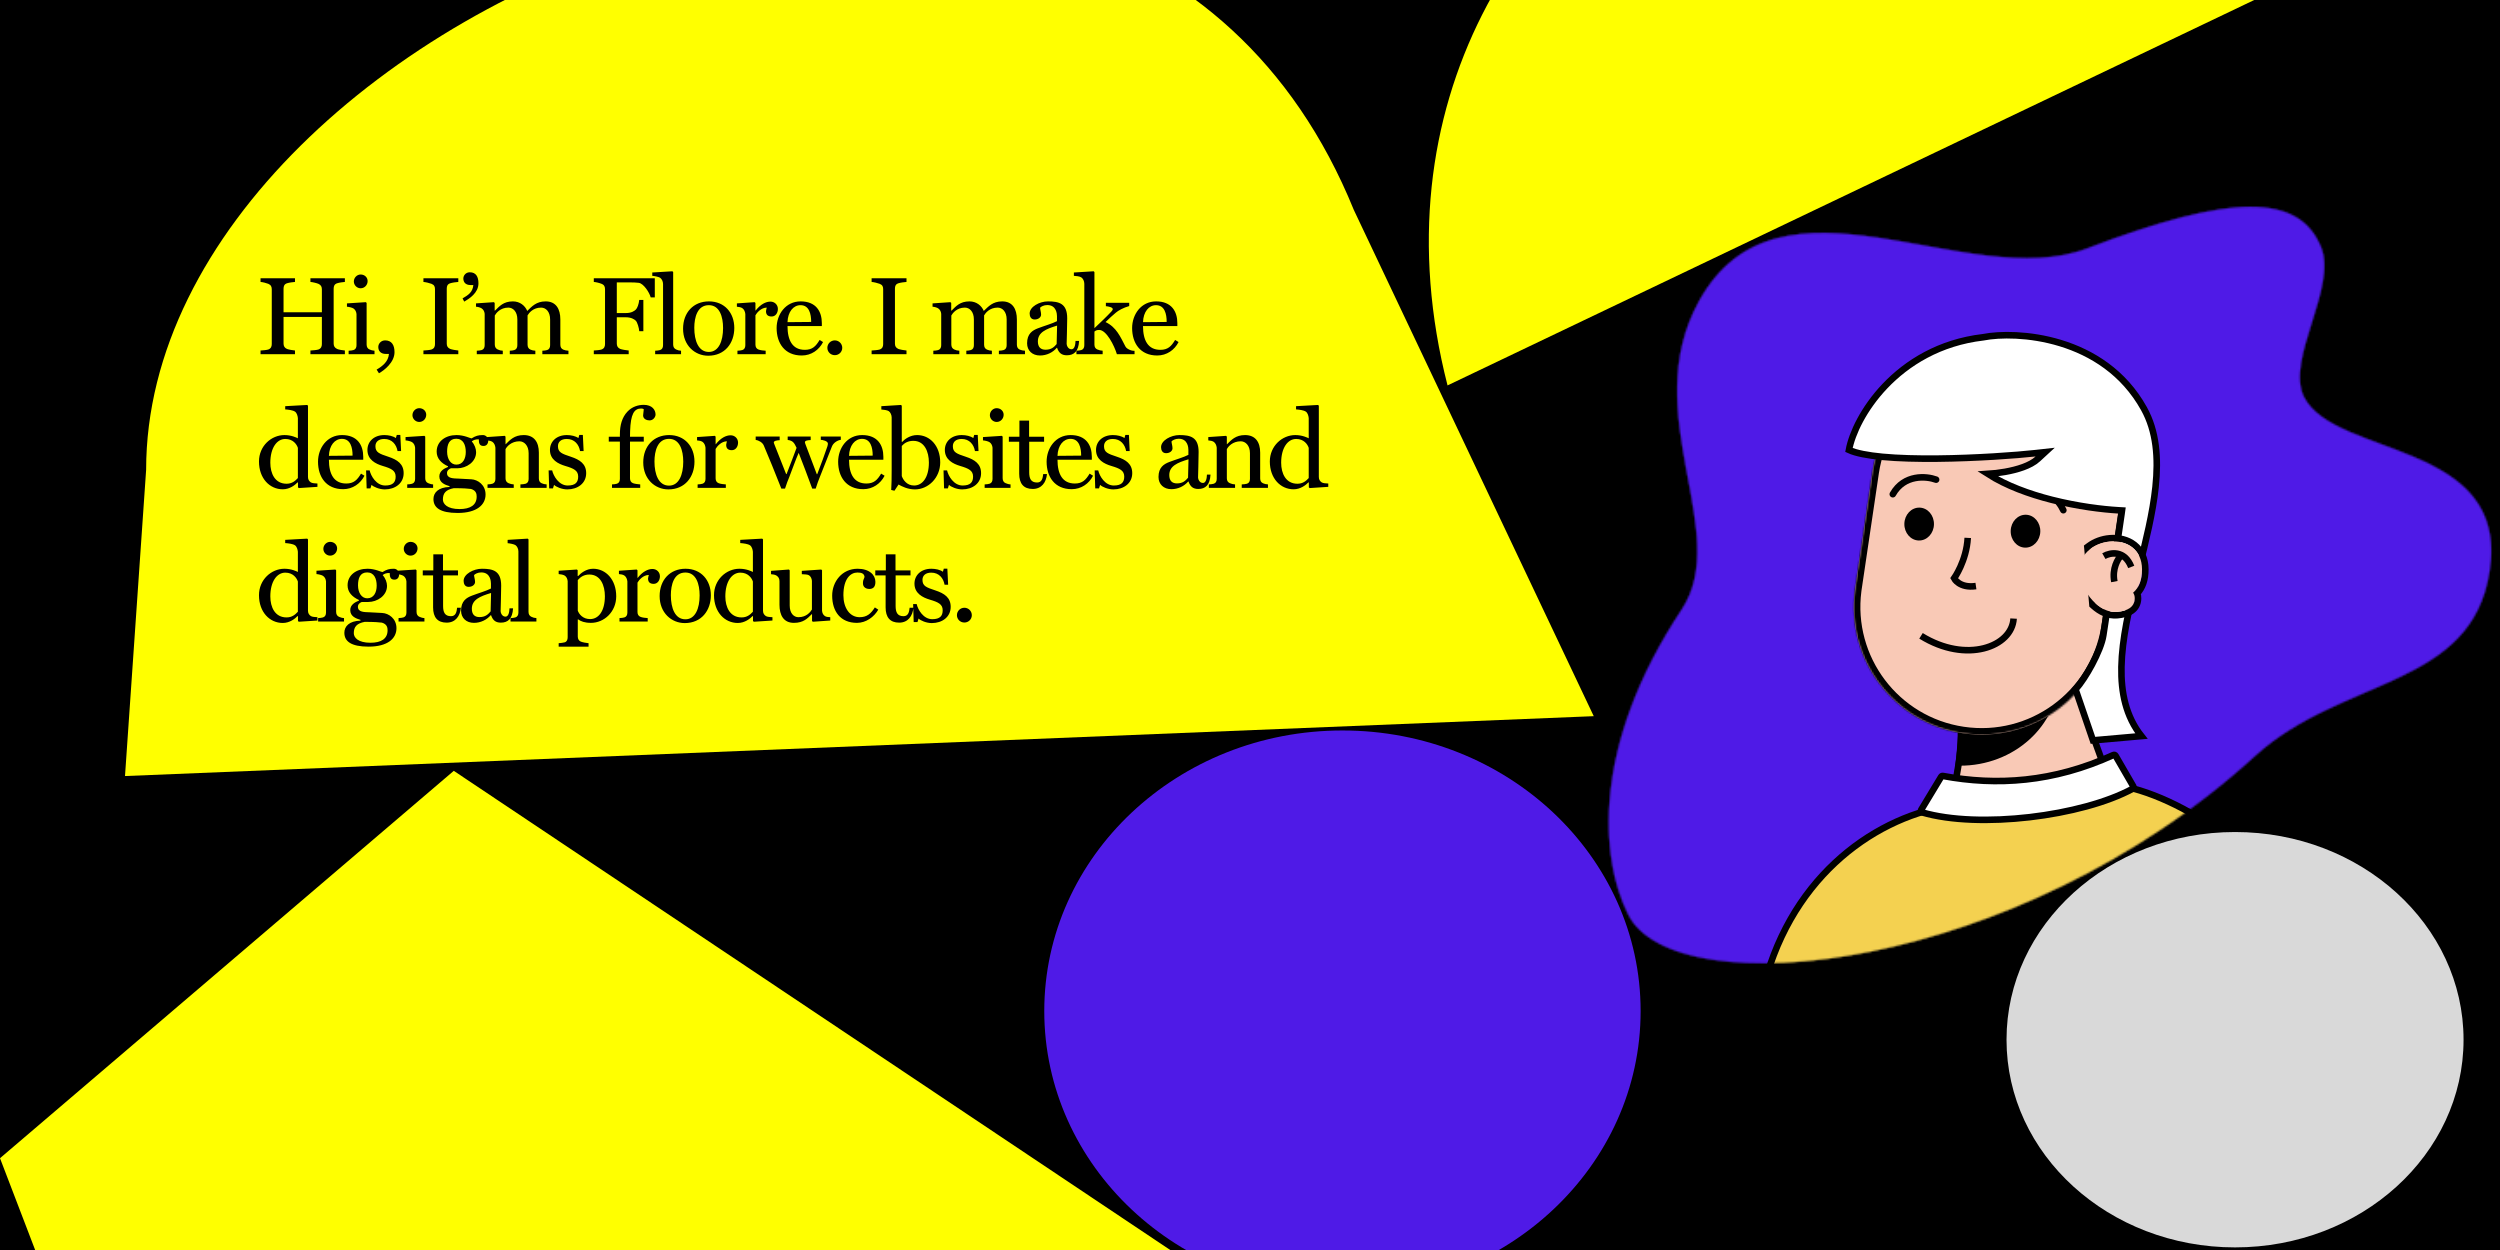 <svg width="1440" height="720" viewBox="0 0 1440 720" fill="none" xmlns="http://www.w3.org/2000/svg">
<rect width="1440" height="720" fill="black"/>
<g clip-path="url(#clip0_2109_453)">
<mask id="mask0_2109_453" style="mask-type:alpha" maskUnits="userSpaceOnUse" x="926" y="119" width="510" height="436">
<path d="M968.639 351.165C976.023 340.016 978.086 327.386 977.597 313.709C977.167 301.686 974.763 288.841 972.261 275.472C971.918 273.638 971.572 271.794 971.23 269.941C965.557 239.209 960.703 205.95 978.644 173.474C990.145 152.655 1005.55 141.995 1023.27 137.297C1041 132.597 1061.04 133.862 1081.82 136.913C1090.62 138.206 1099.55 139.818 1108.49 141.432C1110.1 141.722 1111.71 142.013 1113.32 142.302C1123.87 144.195 1134.4 146.01 1144.71 147.223C1165.32 149.647 1185.06 149.664 1202.32 143.063C1244.08 127.09 1274.59 119.188 1296.22 119.15C1307.04 119.131 1315.63 121.078 1322.31 124.957C1328.98 128.835 1333.75 134.649 1336.91 142.385C1339.28 148.191 1339.19 155.127 1337.87 162.615C1336.58 169.968 1334.11 177.836 1331.65 185.668L1331.52 186.1C1329.01 194.07 1326.55 201.993 1325.38 209.267C1324.21 216.54 1324.34 223.185 1327.04 228.591C1331.47 237.433 1341.13 243.395 1352.9 248.552C1358.75 251.114 1365.13 253.481 1371.65 255.903L1371.79 255.953C1378.36 258.393 1385.09 260.892 1391.59 263.708C1404.58 269.34 1416.65 276.234 1424.73 286.443C1432.8 296.645 1436.91 310.171 1433.99 329.093C1431.37 345.983 1424.77 358.207 1415.54 367.762C1406.32 377.319 1394.47 384.209 1381.37 390.422C1375.2 393.35 1368.75 396.127 1362.16 398.961L1360.96 399.478C1353.96 402.492 1346.82 405.585 1339.72 409.005C1325.51 415.845 1311.42 423.996 1298.86 435.45C1230.12 498.129 1146.54 534.397 1076.8 548.261C1041.93 555.193 1010.52 556.523 986.16 552.757C961.789 548.99 944.506 540.13 937.822 526.719C921.585 494.142 916.585 429.761 968.639 351.165Z" fill="#F4D150" stroke="black" stroke-width="0.257"/>
</mask>
<g mask="url(#mask0_2109_453)">
<rect x="812.586" y="-11.15" width="681.028" height="662.26" transform="rotate(-5.891 812.586 -11.15)" fill="#4F1AE7"/>
<path d="M1111.37 505.241C1123.29 485.168 1129.87 438.302 1129.52 419.947L1191.71 386.401L1228.39 494.912L1111.37 505.241Z" fill="#FC909F" stroke="black" stroke-width="3.789"/>
<mask id="mask1_2109_453" style="mask-type:alpha" maskUnits="userSpaceOnUse" x="1111" y="386" width="118" height="120">
<path d="M1111.37 505.241C1123.29 485.168 1129.87 438.302 1129.52 419.947L1191.71 386.401L1228.39 494.912L1111.37 505.241Z" fill="#FFEDEF"/>
</mask>
<g mask="url(#mask1_2109_453)">
<ellipse cx="55.895" cy="51.158" rx="55.895" ry="51.158" transform="matrix(-0.996 0.088 0.088 0.996 1181.16 333.969)" fill="black"/>
</g>
<g clip-path="url(#clip1_2109_453)">
<path d="M1110.79 495.679C1122.71 475.606 1130.13 438.177 1129.77 419.822L1191.96 386.276L1227.81 485.35L1110.79 495.679Z" fill="#F9C9B6" stroke="black" stroke-width="3.789"/>
<mask id="mask2_2109_453" style="mask-type:alpha" maskUnits="userSpaceOnUse" x="1111" y="386" width="118" height="120">
<path d="M1111.62 505.116C1123.55 485.043 1130.13 438.177 1129.77 419.822L1191.96 386.276L1228.64 494.787L1111.62 505.116Z" fill="#F9C9B6"/>
</mask>
<g mask="url(#mask2_2109_453)">
<g style="mix-blend-mode:multiply">
<ellipse cx="55.895" cy="51.158" rx="55.895" ry="51.158" transform="matrix(-0.996 0.088 0.088 0.996 1181.16 333.971)" fill="black"/>
</g>
</g>
<mask id="path-9-inside-1_2109_453" fill="white">
<path fill-rule="evenodd" clip-rule="evenodd" d="M1068.49 339.442C1068.52 339.209 1068.56 338.975 1068.59 338.742C1068.63 338.509 1068.66 338.276 1068.7 338.044L1078.37 272.798C1078.39 272.62 1078.42 272.441 1078.44 272.262C1084.41 232.035 1121.85 204.258 1162.07 210.219C1202.14 216.156 1229.85 253.319 1224.19 293.359L1224.19 293.359L1214.06 361.7L1214.05 361.698C1207.45 401.183 1170.4 428.265 1130.63 422.372C1090.86 416.479 1063.26 379.816 1068.4 340.114L1068.39 340.112L1068.49 339.442Z"/>
</mask>
<path fill-rule="evenodd" clip-rule="evenodd" d="M1068.49 339.442C1068.52 339.209 1068.56 338.975 1068.59 338.742C1068.63 338.509 1068.66 338.276 1068.7 338.044L1078.37 272.798C1078.39 272.62 1078.42 272.441 1078.44 272.262C1084.41 232.035 1121.85 204.258 1162.07 210.219C1202.14 216.156 1229.85 253.319 1224.19 293.359L1224.19 293.359L1214.06 361.7L1214.05 361.698C1207.45 401.183 1170.4 428.265 1130.63 422.372C1090.86 416.479 1063.26 379.816 1068.4 340.114L1068.39 340.112L1068.49 339.442Z" fill="#F9C9B6"/>
<path d="M1068.49 339.442L1072.24 339.962L1072.24 339.979L1072.24 339.997L1068.49 339.442ZM1068.59 338.742L1072.34 339.298L1072.34 339.298L1068.59 338.742ZM1068.7 338.044L1072.45 338.599L1072.44 338.617L1072.44 338.634L1068.7 338.044ZM1078.37 272.798L1082.12 273.327L1082.12 273.341L1082.12 273.354L1078.37 272.798ZM1078.44 272.262L1074.7 271.706L1074.7 271.706L1078.44 272.262ZM1162.07 210.219L1162.63 206.471L1162.63 206.471L1162.07 210.219ZM1224.19 293.359L1223.64 297.108L1219.91 296.559L1220.44 292.828L1224.19 293.359ZM1224.19 293.359L1224.74 289.61L1228.5 290.163L1227.94 293.915L1224.19 293.359ZM1214.06 361.7L1217.81 362.255L1217.26 366.005L1213.51 365.448L1214.06 361.7ZM1214.05 361.698L1210.31 361.073L1210.92 357.402L1214.6 357.949L1214.05 361.698ZM1130.63 422.372L1131.19 418.623L1131.19 418.623L1130.63 422.372ZM1068.4 340.114L1068.95 336.365L1072.64 336.909L1072.16 340.6L1068.4 340.114ZM1068.39 340.112L1067.84 343.861L1064.09 343.307L1064.64 339.557L1068.39 340.112ZM1064.74 338.921C1064.77 338.677 1064.81 338.432 1064.84 338.187L1072.34 339.298C1072.31 339.519 1072.27 339.741 1072.24 339.962L1064.74 338.921ZM1064.84 338.187C1064.88 337.942 1064.92 337.697 1064.95 337.453L1072.44 338.634C1072.41 338.855 1072.37 339.076 1072.34 339.298L1064.84 338.187ZM1082.12 273.354L1072.45 338.599L1064.95 337.488L1074.62 272.243L1082.12 273.354ZM1074.61 272.27C1074.64 272.082 1074.67 271.894 1074.7 271.706L1082.19 272.817C1082.17 272.987 1082.14 273.157 1082.12 273.327L1074.61 272.27ZM1074.7 271.706C1080.96 229.41 1120.33 200.203 1162.63 206.471L1161.52 213.968C1123.36 208.313 1087.85 234.661 1082.19 272.817L1074.7 271.706ZM1162.63 206.471C1204.75 212.713 1233.9 251.789 1227.94 293.89L1220.44 292.828C1225.81 254.85 1199.52 219.599 1161.52 213.968L1162.63 206.471ZM1223.64 297.109L1223.64 297.108L1224.74 289.61L1224.74 289.61L1223.64 297.109ZM1210.31 361.144L1220.44 292.804L1227.94 293.915L1217.81 362.255L1210.31 361.144ZM1214.6 357.949L1214.62 357.952L1213.51 365.448L1213.49 365.446L1214.6 357.949ZM1217.79 362.322C1210.85 403.842 1171.89 432.317 1130.08 426.12L1131.19 418.623C1168.91 424.213 1204.05 398.525 1210.31 361.073L1217.79 362.322ZM1130.08 426.12C1088.26 419.924 1059.24 381.375 1064.64 339.628L1072.16 340.6C1067.29 378.258 1093.47 413.033 1131.19 418.623L1130.08 426.12ZM1068.95 336.364L1068.95 336.365L1067.85 343.863L1067.84 343.861L1068.95 336.364ZM1072.24 339.997L1072.14 340.668L1064.64 339.557L1064.74 338.886L1072.24 339.997Z" fill="black" mask="url(#path-9-inside-1_2109_453)"/>
</g>
<path d="M1159.83 356.299C1158.88 372.55 1132.66 382.473 1106.5 366.237" stroke="black" stroke-width="3.789"/>
<path d="M1115.2 276.275C1109.63 274.231 1096.84 273.045 1090.26 284.658" stroke="black" stroke-width="3.789" stroke-linecap="round"/>
<path d="M1188.48 293.874C1186.04 288.468 1177.92 278.519 1165.02 281.965" stroke="black" stroke-width="3.789" stroke-linecap="round"/>
<path d="M1142.4 194.245L1142.33 194.259L1142.25 194.268C1117.15 197.229 1098.47 208.972 1085.7 222.417C1073.47 235.299 1066.76 249.648 1064.99 259.18C1069.02 261.028 1075.75 262.331 1084.26 263.135C1093.53 264.013 1104.61 264.274 1115.87 264.163C1138.4 263.941 1161.53 262.231 1172.3 261.044L1178.02 260.413L1173.79 264.318C1171.6 266.348 1168.57 267.892 1165.33 269.077C1162.07 270.269 1158.46 271.143 1154.98 271.765C1151.4 272.406 1147.89 272.793 1144.97 272.976C1155.64 279.796 1168.88 284.596 1181.81 287.88C1196.74 291.672 1211.08 293.399 1220.22 293.925L1222.27 294.043L1221.99 296.081C1220.03 309.976 1216.32 334.29 1213.84 350.599C1212.74 357.834 1211.87 363.493 1211.51 365.967C1210.87 370.355 1208.19 376.765 1205.01 382.736C1202.08 388.241 1198.57 393.66 1195.5 397.075L1205.55 426.444L1233.45 423.982C1224.52 412.679 1221.64 398.963 1221.94 384.119C1222.27 368.051 1226.35 350.439 1230.73 332.779C1231.16 331.04 1231.59 329.301 1232.03 327.562C1236.02 311.557 1240 295.595 1241.59 280.494C1243.35 263.767 1242.13 248.366 1234.91 235.367C1223.22 214.322 1204.8 203.127 1186.88 197.644C1168.92 192.148 1151.6 192.436 1142.4 194.245Z" fill="white" stroke="black" stroke-width="3.789"/>
<ellipse cx="8.526" cy="9.474" rx="8.526" ry="9.474" transform="matrix(-1 -0.03 -0.03 1 1175.5 296.748)" fill="black"/>
<ellipse cx="8.526" cy="9.474" rx="8.526" ry="9.474" transform="matrix(-1 -0.021 -0.021 1 1114.16 292.564)" fill="black"/>
<path d="M1133.41 309.817C1132.72 323.063 1125.56 333.128 1125.56 333.128C1125.56 333.128 1128.58 338.976 1138.14 337.572" stroke="black" stroke-width="3.789"/>
<path d="M1202.42 316.162L1202.32 315.105L1203.17 314.474C1206.51 312 1210.69 310.439 1215.12 310.048C1220.44 309.578 1225.57 310.788 1229.41 313.822C1233.3 316.891 1235.67 321.67 1235.7 327.886C1235.73 333.943 1234.11 338.546 1231.02 341.782C1231.38 342.701 1231.55 343.71 1231.51 344.792C1231.42 347.908 1230.05 350.268 1227.77 351.85C1225.58 353.359 1222.69 354.079 1219.55 354.356C1214.38 354.812 1209.6 352.431 1205.82 349.016L1205.27 348.518L1205.21 347.777L1202.42 316.162Z" stroke="black" stroke-width="3.789"/>
<path fill-rule="evenodd" clip-rule="evenodd" d="M1198.08 331.49C1197.96 330.887 1197.88 330.272 1197.82 329.646C1196.97 320.004 1205.38 312.812 1215.28 311.938C1225.18 311.064 1233.75 316.489 1233.81 327.897C1233.84 334.245 1231.95 338.591 1228.67 341.396C1229.31 342.313 1229.65 343.426 1229.61 344.735C1229.46 349.772 1225.36 351.941 1219.38 352.469C1208.9 353.395 1199.43 340.854 1198.08 331.49Z" fill="#F9C9B6"/>
<path d="M1211.82 320.326C1215.44 318.262 1223.67 316.617 1227.59 326.542" stroke="black" stroke-width="3.789"/>
<path d="M1221.77 319.922C1219.88 321.832 1216.45 327.524 1217.87 335.007" stroke="black" stroke-width="3.789"/>
<path d="M1014.71 573.444L1327.14 545.868C1321.09 520.621 1303.46 498.648 1282.55 482.206C1261.05 465.307 1236.34 454.453 1217.78 451.91C1202.36 449.798 1184.61 449.634 1163.95 451.457C1155.03 452.244 1148.2 454.218 1141.77 456.596C1139.39 457.477 1137 458.439 1134.56 459.424C1130.52 461.053 1126.32 462.743 1121.75 464.225L1121.63 464.267L1121.49 464.29C1077.34 471.883 1029.23 507.427 1014.71 573.444Z" fill="#F4D150" stroke="black" stroke-width="3.789"/>
<path d="M1228.82 452.999L1218.55 435.268C1218.31 434.844 1217.78 434.679 1217.33 434.882C1182.66 450.711 1150.02 452.692 1119.1 446.956C1118.71 446.884 1118.32 447.06 1118.12 447.399L1106.55 466.539C1106.24 467.065 1106.48 467.746 1107.07 467.919C1139.89 477.573 1199.21 470.204 1228.47 454.288C1228.94 454.035 1229.09 453.456 1228.82 452.999Z" fill="white" stroke="black" stroke-width="3.789"/>
</g>
<ellipse cx="1287.38" cy="598.875" rx="131.625" ry="119.625" fill="#D9D9D9"/>
<path d="M833.781 222C751.483 -99.571 1159.65 -302.462 1402.75 -49.832L833.781 222Z" fill="#FFFF00"/>
<path d="M779.813 120.946C639.664 -223.525 84.17 -1.716 84.17 270.649L72 447L918 412.514L779.813 120.946Z" fill="#FFFF00"/>
<path d="M0 667.125L261.375 444L731.25 758.25L72.375 856.125L0 667.125Z" fill="#FFFF00"/>
<ellipse cx="773.25" cy="582.375" rx="171.75" ry="161.625" fill="#4F1AE7"/>
</g>
<path d="M198.648 204H178.808V201.888C179.96 201.824 182.584 201.632 183.416 201.312C184.952 200.736 185.4 199.584 185.4 198.176V182.56H163.32V197.856C163.32 199.264 163.832 200.352 165.304 200.992C166.072 201.312 168.76 201.824 169.912 201.888V204H150.072V201.888C151.224 201.824 153.72 201.632 154.552 201.312C156.088 200.736 156.536 199.584 156.536 198.176V166.624C156.536 165.216 156.088 164.128 154.552 163.488C153.464 163.04 151.224 162.464 150.072 162.4V160.288H169.912V162.4C168.76 162.464 166.456 162.784 165.304 163.168C163.704 163.68 163.32 164.896 163.32 166.304V179.872H185.4V166.624C185.4 165.216 184.888 164.128 183.416 163.488C182.328 163.04 179.96 162.464 178.808 162.4V160.288H198.648V162.4C197.496 162.464 195.32 162.784 194.168 163.168C192.568 163.68 192.184 164.896 192.184 166.304V197.856C192.184 199.264 192.696 200.288 194.168 200.992C194.936 201.376 197.496 201.824 198.648 201.888V204ZM211.749 161.888C211.749 164.128 210.021 166.048 207.717 166.048C205.605 166.048 203.813 164.256 203.813 162.144C203.813 159.968 205.605 158.112 207.717 158.112C210.085 158.112 211.749 159.84 211.749 161.888ZM215.717 204H200.805V202.016C201.957 201.952 202.725 201.888 203.621 201.632C204.837 201.248 205.349 200.224 205.349 198.816V180.896C205.221 179.552 204.645 178.4 203.621 177.696C202.853 177.184 200.997 176.736 199.845 176.672V174.752L210.725 174.048L211.173 174.496V198.432C211.173 199.84 211.749 200.864 212.901 201.312C213.861 201.696 214.565 201.952 215.717 202.016V204ZM227.238 202.848C227.238 208.736 221.286 213.344 218.278 215.008L216.934 212.896C220.518 210.784 223.654 208.224 224.038 203.872H222.31C218.982 203.872 217.894 201.824 217.894 199.84C217.894 198.048 219.366 196.064 221.862 196.064C225.638 196.064 227.238 198.816 227.238 202.848ZM263.989 204H243.893V201.888C245.045 201.824 247.733 201.632 248.565 201.312C250.101 200.736 250.549 199.648 250.549 198.24V166.56C250.549 165.152 250.165 164.128 248.565 163.488C247.413 163.04 245.045 162.464 243.893 162.4V160.288H263.989V162.4C262.837 162.464 260.469 162.784 259.317 163.168C257.717 163.68 257.333 164.832 257.333 166.24V197.92C257.333 199.328 257.845 200.352 259.317 200.992C260.085 201.312 262.837 201.824 263.989 201.888V204ZM275.586 163.232C275.586 168.736 270.21 172.128 267.394 173.728L266.434 171.872C269.826 169.888 272.258 168.288 272.642 164.192H271.042C267.906 164.192 266.882 162.272 266.882 160.416C266.882 158.688 268.29 156.832 270.594 156.832C274.178 156.832 275.586 159.392 275.586 163.232ZM289.604 202.016V204H274.628V202.016C275.78 201.952 276.548 201.888 277.444 201.632C278.66 201.248 279.172 200.224 279.172 198.816V180.768C279.044 179.424 278.468 178.336 277.444 177.632C276.676 177.12 275.332 176.736 274.18 176.672V174.752L284.484 174.048L284.932 174.496V178.912H285.125C287.621 176.48 289.924 173.6 295.429 173.6C299.461 173.6 302.405 176.032 303.685 179.104C306.309 176.608 308.805 173.6 314.309 173.6C320.261 173.6 322.757 177.952 322.757 184.032V198.496C322.757 199.904 323.269 200.864 324.421 201.376C325.317 201.76 326.277 201.952 327.429 202.016V204H312.389V202.016C313.541 201.952 314.245 201.888 315.141 201.632C316.357 201.248 316.868 200.224 316.868 198.816V183.968C316.868 179.552 314.437 177.184 311.685 177.184C307.013 177.184 304.645 180.32 303.877 181.664V198.496C303.877 199.904 304.389 200.864 305.541 201.376C306.437 201.76 307.205 201.952 308.357 202.016V204H293.637V202.016C294.788 201.952 295.365 201.888 296.26 201.632C297.477 201.248 297.989 200.224 297.989 198.816V183.968C297.989 179.552 295.557 177.184 292.805 177.184C288.132 177.184 285.764 180.384 284.997 181.728V198.432C284.997 199.84 285.573 200.8 286.724 201.312C287.684 201.76 288.452 201.952 289.604 202.016ZM377.166 171.296H374.798C374.094 168.48 370.702 163.296 367.95 162.912C366.414 162.72 364.686 162.656 362.638 162.656H355.278V180.32H360.526C363.79 180.32 365.39 179.104 366.222 178.336C367.118 177.504 367.95 175.136 368.206 172.768H370.574V190.752H368.206C368.078 188.896 367.118 185.632 366.222 184.736C365.39 183.904 363.534 182.752 360.526 182.752H355.278V197.856C355.278 199.264 355.79 200.352 357.262 200.992C358.03 201.312 360.974 201.824 362.126 201.888V204H342.03V201.888C343.182 201.824 345.678 201.632 346.51 201.312C348.046 200.736 348.494 199.584 348.494 198.176V166.624C348.494 165.216 348.11 164.128 346.51 163.488C345.294 162.976 343.182 162.464 342.03 162.4V160.288H377.166V171.296ZM392.286 204H377.374V202.016C378.526 201.952 379.294 201.888 380.19 201.632C381.406 201.248 381.918 200.224 381.918 198.816V163.616C381.918 162.144 381.214 160.672 380.19 159.968C379.422 159.456 376.862 158.944 375.71 158.88V156.96L387.294 156.256L387.742 156.704V198.432C387.742 199.84 388.318 200.8 389.47 201.312C390.43 201.76 391.134 201.952 392.286 202.016V204ZM422.953 188.896C422.953 197.6 417.577 204.896 407.913 204.896C400.233 204.896 393.449 198.944 393.449 189.344C393.449 180.064 399.401 173.6 408.361 173.6C417.321 173.6 422.953 180.192 422.953 188.896ZM416.489 188.96C416.489 182.432 414.505 175.776 408.297 175.776C401.641 175.776 399.913 182.88 399.913 188.832C399.913 196.256 402.281 202.72 408.297 202.72C413.993 202.72 416.489 196.448 416.489 188.96ZM448.062 177.952C448.062 180.32 446.654 182.304 444.478 182.304C442.43 182.304 441.214 181.408 441.214 179.232C441.214 178.656 441.598 177.504 441.662 177.184C438.398 177.184 435.902 180.192 435.134 181.6V198.496C435.134 199.904 435.71 200.864 436.862 201.312C437.95 201.76 439.806 201.952 441.022 202.016V204H424.766V202.016C425.918 201.952 426.686 201.888 427.582 201.632C428.798 201.248 429.31 200.224 429.31 198.816V180.896C429.182 179.552 428.606 178.208 427.582 177.504C426.814 176.992 425.598 176.736 424.446 176.672V174.752L434.686 174.048L435.134 174.496V178.848H435.262C438.014 175.328 441.086 173.728 443.774 173.728C446.142 173.728 448.062 175.52 448.062 177.952ZM474.083 197.024C471.779 201.568 467.299 204.768 461.795 204.768C451.939 204.768 447.331 197.6 447.331 188.96C447.331 181.088 452.515 173.6 461.155 173.6C470.115 173.6 473.379 179.488 473.379 186.144V187.808H453.603C453.603 196.064 456.483 201.504 463.587 201.504C467.939 201.504 469.923 199.456 472.099 195.808L474.083 197.024ZM467.235 185.44C467.235 180.832 466.083 175.776 461.091 175.776C456.995 175.776 453.795 179.552 453.603 185.568L467.235 185.44ZM485.135 200.352C485.135 202.72 483.215 204.576 480.847 204.576C478.479 204.576 476.559 202.72 476.559 200.352C476.559 197.984 478.479 196.064 480.847 196.064C483.215 196.064 485.135 197.984 485.135 200.352ZM522.142 204H502.046V201.888C503.198 201.824 505.886 201.632 506.718 201.312C508.254 200.736 508.702 199.648 508.702 198.24V166.56C508.702 165.152 508.318 164.128 506.718 163.488C505.566 163.04 503.198 162.464 502.046 162.4V160.288H522.142V162.4C520.99 162.464 518.622 162.784 517.47 163.168C515.87 163.68 515.486 164.832 515.486 166.24V197.92C515.486 199.328 515.998 200.352 517.47 200.992C518.238 201.312 520.99 201.824 522.142 201.888V204ZM552.57 202.016V204H537.594V202.016C538.746 201.952 539.514 201.888 540.41 201.632C541.626 201.248 542.138 200.224 542.138 198.816V180.768C542.01 179.424 541.434 178.336 540.41 177.632C539.642 177.12 538.298 176.736 537.146 176.672V174.752L547.45 174.048L547.898 174.496V178.912H548.09C550.586 176.48 552.89 173.6 558.394 173.6C562.426 173.6 565.37 176.032 566.65 179.104C569.274 176.608 571.77 173.6 577.274 173.6C583.226 173.6 585.722 177.952 585.722 184.032V198.496C585.722 199.904 586.234 200.864 587.386 201.376C588.282 201.76 589.242 201.952 590.394 202.016V204H575.354V202.016C576.506 201.952 577.21 201.888 578.106 201.632C579.322 201.248 579.834 200.224 579.834 198.816V183.968C579.834 179.552 577.402 177.184 574.65 177.184C569.978 177.184 567.61 180.32 566.842 181.664V198.496C566.842 199.904 567.354 200.864 568.506 201.376C569.402 201.76 570.17 201.952 571.322 202.016V204H556.602V202.016C557.754 201.952 558.33 201.888 559.226 201.632C560.442 201.248 560.954 200.224 560.954 198.816V183.968C560.954 179.552 558.522 177.184 555.77 177.184C551.098 177.184 548.73 180.384 547.962 181.728V198.432C547.962 199.84 548.538 200.8 549.69 201.312C550.65 201.76 551.418 201.952 552.57 202.016ZM608.884 187.552C602.484 189.472 597.812 191.456 597.812 196.64C597.812 199.968 599.476 201.44 602.228 201.44C605.556 201.44 607.092 199.968 608.628 198.176L608.884 187.552ZM621.556 196.384C621.236 202.4 618.612 204.64 614.516 204.64C611.508 204.64 609.908 203.296 608.884 200.352H608.692C606.388 203.04 602.868 204.768 599.028 204.768C594.612 204.768 591.604 201.952 591.604 197.728C591.604 192.224 594.676 190.304 597.876 189.088C601.524 187.68 606.132 186.4 608.82 184.992V182.112C608.82 180.96 608.564 175.712 603.252 175.712C601.204 175.712 599.668 176.608 599.092 177.248C599.092 178.208 599.668 179.808 599.668 181.216C599.668 182.624 598.26 184.032 595.956 184.032C593.844 184.032 593.076 182.304 593.076 180.576C593.076 176.672 598.772 173.6 603.636 173.6C609.972 173.6 614.708 174.752 614.708 183.328C614.708 189.088 614.388 195.936 614.388 198.048C614.388 198.816 615.092 201.184 617.204 201.184C618.868 201.184 619.444 198.752 619.508 196.384H621.556ZM653.495 204H643.319C641.847 199.072 637.303 190.048 633.143 190.048C631.479 190.048 630.903 190.56 630.391 191.008V198.496C630.391 199.904 630.967 200.864 632.119 201.312C633.079 201.696 633.975 201.952 635.127 202.016V204H620.023V202.016C621.175 201.952 621.943 201.888 622.839 201.632C624.055 201.248 624.567 200.224 624.567 198.816V163.488C624.567 161.952 623.863 160.48 622.839 159.776C621.943 159.136 619.703 158.944 618.551 158.88V156.96L629.943 156.256L630.391 156.704V189.024C633.271 186.336 637.431 182.368 640.119 179.488C640.439 179.168 640.951 178.464 640.951 178.08C640.951 176.992 638.647 176.544 636.983 176.352V174.432H650.423V176.288C647.031 177.248 644.151 178.848 642.679 180.128C640.951 181.6 638.903 183.392 636.791 185.504C643.063 188.448 645.367 194.08 648.247 199.584C648.759 200.544 649.911 201.184 650.999 201.632C652.087 202.08 653.239 202.08 653.495 202.08V204ZM678.853 197.024C676.549 201.568 672.069 204.768 666.565 204.768C656.709 204.768 652.101 197.6 652.101 188.96C652.101 181.088 657.285 173.6 665.925 173.6C674.885 173.6 678.149 179.488 678.149 186.144V187.808H658.373C658.373 196.064 661.253 201.504 668.357 201.504C672.709 201.504 674.693 199.456 676.869 195.808L678.853 197.024ZM672.005 185.44C672.005 180.832 670.853 175.776 665.861 175.776C661.765 175.776 658.565 179.552 658.373 185.568L672.005 185.44ZM171.576 275.368V257.96C170.872 255.848 168.76 252.84 164.344 252.84C159.48 252.84 155.704 257.96 155.704 266.536C155.704 272.744 158.392 278.632 165.048 278.632C168.12 278.632 169.912 277.16 171.576 275.368ZM182.84 280.424L172.088 281.128L171.64 280.68V277.928L171.384 277.864C169.976 279.336 166.904 281.832 162.872 281.832C155.384 281.832 149.176 275.624 149.176 265.832C149.176 256.872 156.28 250.6 163.832 250.6C167.864 250.6 170.808 252.072 171.576 252.456V240.808C171.448 239.464 170.936 237.8 169.912 237.096C168.696 236.264 166.136 235.944 164.28 235.816V233.96L176.952 233.256L177.4 233.704V274.728C177.4 276.264 178.04 277.16 179.064 277.864C179.832 278.376 181.688 278.44 182.84 278.504V280.424ZM209.931 274.024C207.626 278.568 203.146 281.768 197.642 281.768C187.786 281.768 183.178 274.6 183.178 265.96C183.178 258.088 188.362 250.6 197.002 250.6C205.962 250.6 209.226 256.488 209.226 263.144V264.808H189.45C189.45 273.064 192.33 278.504 199.434 278.504C203.786 278.504 205.771 276.456 207.947 272.808L209.931 274.024ZM203.083 262.44C203.083 257.832 201.931 252.776 196.938 252.776C192.842 252.776 189.642 256.552 189.45 262.568L203.083 262.44ZM232.502 272.552C232.502 278.376 227.638 281.896 221.622 281.896C218.486 281.896 215.094 280.424 214.006 279.272L213.366 281.32H211.19L210.87 270.952H212.918C213.622 274.152 216.758 279.656 221.878 279.656C226.358 279.656 227.894 277.736 227.894 274.536C227.894 271.08 225.462 269.864 220.47 268.392C216.374 267.176 211.638 264.808 211.638 259.176C211.638 254.312 215.414 250.6 221.366 250.6C223.862 250.6 226.422 251.176 228.022 252.328L228.534 250.536H230.582L231.03 259.816H228.982C228.342 256.104 225.846 252.84 221.302 252.84C217.974 252.84 216.246 254.568 216.246 257C216.246 260.584 218.486 261.352 223.67 263.08C228.918 264.808 232.502 267.24 232.502 272.552ZM245.504 238.888C245.504 241.128 243.776 243.048 241.472 243.048C239.36 243.048 237.568 241.256 237.568 239.144C237.568 236.968 239.36 235.112 241.472 235.112C243.84 235.112 245.504 236.84 245.504 238.888ZM249.472 281H234.56V279.016C235.712 278.952 236.48 278.888 237.376 278.632C238.592 278.248 239.104 277.224 239.104 275.816V257.896C238.976 256.552 238.4 255.4 237.376 254.696C236.608 254.184 234.752 253.736 233.6 253.672V251.752L244.48 251.048L244.928 251.496V275.432C244.928 276.84 245.504 277.864 246.656 278.312C247.616 278.696 248.32 278.952 249.472 279.016V281ZM268.289 260.328C268.289 256.296 266.817 252.712 262.785 252.712C258.689 252.712 257.537 256.104 257.537 260.136C257.537 264.488 259.649 267.624 262.849 267.624C266.625 267.624 268.289 264.232 268.289 260.328ZM281.217 253.736C281.217 255.592 280.257 256.872 278.529 256.872C276.417 256.872 275.777 255.656 275.777 253.032C273.665 253.032 272.769 253.48 271.809 254.184V254.376C273.345 256.04 274.241 258.536 274.241 260.456C274.241 266.088 268.673 269.736 263.425 269.736H259.713C258.689 270.12 257.473 270.952 257.473 272.488C257.473 275.688 261.185 275.56 264.321 275.688C266.177 275.752 270.145 276.008 271.489 276.072C275.265 276.264 279.681 279.336 279.681 284.84C279.681 290.792 274.625 295.464 263.617 295.464C253.505 295.464 249.665 292.392 249.665 287.464C249.665 283.816 252.417 280.68 258.945 280.488V280.04C256.449 279.272 253.057 278.12 253.057 274.408C253.057 271.272 255.937 269.8 258.049 268.968V268.584C254.017 266.728 251.521 263.976 251.521 260.136C251.521 254.184 256.641 250.6 262.977 250.6C267.393 250.6 270.977 252.52 271.617 252.52C273.985 251.048 275.457 250.6 278.209 250.6C279.745 250.6 281.217 251.944 281.217 253.736ZM274.561 286.056C274.561 284.584 274.305 282.536 271.297 281.64C269.889 281.448 267.137 281.192 261.377 281.192C256.833 282.088 255.105 284.008 255.105 287.72C255.105 290.28 257.601 293.224 264.705 293.224C270.913 293.224 274.561 290.92 274.561 286.056ZM314.861 281H299.757V279.016C300.909 278.952 301.869 278.888 302.765 278.632C303.981 278.248 304.493 277.224 304.493 275.816V261.032C304.493 256.616 301.933 254.184 299.181 254.184C294.509 254.184 291.885 257.256 291.181 258.728V275.496C291.181 276.904 291.757 277.8 292.909 278.312C293.869 278.76 294.829 278.952 295.917 279.016V281H280.813V279.016C281.965 278.952 282.733 278.888 283.629 278.632C284.845 278.248 285.357 277.224 285.357 275.816V257.896C285.229 256.552 284.653 255.208 283.629 254.504C282.861 253.992 281.645 253.736 280.493 253.672V251.752L290.733 251.048L291.181 251.496V255.848H291.309C293.741 253.48 296.173 250.6 301.677 250.6C307.629 250.6 310.381 254.632 310.381 260.712V275.56C310.381 276.968 310.893 277.864 312.045 278.376C312.941 278.76 313.709 278.952 314.861 279.016V281ZM337.637 272.552C337.637 278.376 332.773 281.896 326.757 281.896C323.621 281.896 320.229 280.424 319.141 279.272L318.501 281.32H316.325L316.005 270.952H318.053C318.757 274.152 321.893 279.656 327.013 279.656C331.493 279.656 333.029 277.736 333.029 274.536C333.029 271.08 330.597 269.864 325.605 268.392C321.509 267.176 316.773 264.808 316.773 259.176C316.773 254.312 320.549 250.6 326.501 250.6C328.997 250.6 331.557 251.176 333.157 252.328L333.669 250.536H335.717L336.165 259.816H334.117C333.477 256.104 330.981 252.84 326.437 252.84C323.109 252.84 321.381 254.568 321.381 257C321.381 260.584 323.621 261.352 328.805 263.08C334.053 264.808 337.637 267.24 337.637 272.552ZM377.598 238.824C377.598 240.04 376.382 242.152 374.142 242.152C372.67 242.152 370.43 241.448 370.43 239.272C370.43 238.312 370.814 236.712 370.814 235.752C370.43 235.368 369.79 235.304 369.278 235.304C365.246 235.304 363.262 238.504 362.942 248.296C362.942 249.256 362.878 250.472 362.878 251.56H370.814V254.376H362.878V275.496C362.878 276.904 363.454 277.864 364.606 278.312C365.566 278.696 367.614 278.952 368.766 279.016V281H352.51V279.016C353.662 278.952 354.43 278.888 355.326 278.632C356.542 278.248 357.054 277.224 357.054 275.816V254.376H350.654V251.56H357.054V250.216C357.054 244.904 358.27 240.424 361.406 237.096C364.03 234.28 367.55 233.192 370.814 233.192C375.614 233.192 377.598 236.072 377.598 238.824ZM400.014 265.896C400.014 274.6 394.638 281.896 384.974 281.896C377.294 281.896 370.51 275.944 370.51 266.344C370.51 257.064 376.462 250.6 385.422 250.6C394.382 250.6 400.014 257.192 400.014 265.896ZM393.55 265.96C393.55 259.432 391.566 252.776 385.358 252.776C378.702 252.776 376.974 259.88 376.974 265.832C376.974 273.256 379.342 279.72 385.358 279.72C391.054 279.72 393.55 273.448 393.55 265.96ZM425.122 254.952C425.122 257.32 423.714 259.304 421.538 259.304C419.49 259.304 418.274 258.408 418.274 256.232C418.274 255.656 418.658 254.504 418.722 254.184C415.458 254.184 412.962 257.192 412.194 258.6V275.496C412.194 276.904 412.77 277.864 413.922 278.312C415.01 278.76 416.866 278.952 418.082 279.016V281H401.826V279.016C402.978 278.952 403.746 278.888 404.642 278.632C405.858 278.248 406.37 277.224 406.37 275.816V257.896C406.242 256.552 405.666 255.208 404.642 254.504C403.874 253.992 402.658 253.736 401.506 253.672V251.752L411.746 251.048L412.194 251.496V255.848H412.322C415.074 252.328 418.146 250.728 420.834 250.728C423.202 250.728 425.122 252.52 425.122 254.952ZM454.663 274.664C453.767 276.84 453.063 278.632 452.167 281.448H450.055C445.511 269.992 443.655 265.384 439.943 256.616C439.239 254.888 437.063 253.608 435.271 253.416V251.432H449.095V253.544C447.623 253.608 445.703 253.864 445.703 254.888C445.703 254.952 445.831 255.464 446.151 256.232C447.431 259.496 450.119 266.28 452.807 273.064H453.063C455.047 267.944 456.967 263.08 458.823 257.96C458.631 257.576 458.439 257.128 457.927 256.168C456.839 254.184 455.495 253.608 453.703 253.416V251.432H466.951V253.48C465.479 253.544 463.623 253.672 463.623 254.76C463.623 254.824 463.751 255.464 464.071 256.232C465.287 259.496 468.039 266.792 470.471 273.128H470.727C473.287 266.472 474.759 262.44 476.551 257.192C476.743 256.616 476.871 255.912 476.871 255.528C476.871 253.992 473.735 253.352 472.775 253.352V251.432H484.295V253.352C482.503 253.544 480.007 255.016 479.175 257.192C476.359 264.232 475.143 267.368 472.263 274.664C471.367 276.904 470.727 278.632 469.831 281.448H467.847C465.031 273.704 462.471 267.112 460.039 260.84C458.183 265 456.519 269.992 454.663 274.664ZM509.523 274.024C507.219 278.568 502.739 281.768 497.235 281.768C487.379 281.768 482.771 274.6 482.771 265.96C482.771 258.088 487.955 250.6 496.595 250.6C505.555 250.6 508.819 256.488 508.819 263.144V264.808H489.043C489.043 273.064 491.923 278.504 499.027 278.504C503.379 278.504 505.363 276.456 507.539 272.808L509.523 274.024ZM502.675 262.44C502.675 257.832 501.523 252.776 496.531 252.776C492.435 252.776 489.235 256.552 489.043 262.568L502.675 262.44ZM535.039 266.408C535.039 260.2 532.543 253.928 526.079 253.928C523.007 253.928 520.959 255.144 519.423 256.872V274.216C520.127 276.2 522.175 279.656 526.527 279.656C531.391 279.656 535.039 274.984 535.039 266.408ZM541.567 266.344C541.567 275.304 534.591 281.896 527.039 281.896C522.815 281.896 519.487 280.168 517.567 279.08L515.199 282.664L513.343 282.216C513.535 279.656 513.599 274.984 513.599 270.376V240.424C513.599 239.08 512.895 237.416 511.871 236.776C511.103 236.264 508.799 235.944 507.647 235.88V233.96L518.975 233.256L519.423 233.704V254.504L519.615 254.568C521.087 252.968 524.223 250.6 528.255 250.6C535.615 250.6 541.567 256.744 541.567 266.344ZM565.097 272.552C565.097 278.376 560.233 281.896 554.217 281.896C551.081 281.896 547.689 280.424 546.601 279.272L545.961 281.32H543.785L543.465 270.952H545.513C546.217 274.152 549.353 279.656 554.473 279.656C558.953 279.656 560.489 277.736 560.489 274.536C560.489 271.08 558.057 269.864 553.065 268.392C548.969 267.176 544.233 264.808 544.233 259.176C544.233 254.312 548.009 250.6 553.961 250.6C556.457 250.6 559.017 251.176 560.617 252.328L561.129 250.536H563.177L563.625 259.816H561.577C560.937 256.104 558.441 252.84 553.897 252.84C550.569 252.84 548.841 254.568 548.841 257C548.841 260.584 551.081 261.352 556.265 263.08C561.513 264.808 565.097 267.24 565.097 272.552ZM578.099 238.888C578.099 241.128 576.371 243.048 574.067 243.048C571.955 243.048 570.163 241.256 570.163 239.144C570.163 236.968 571.955 235.112 574.067 235.112C576.435 235.112 578.099 236.84 578.099 238.888ZM582.067 281H567.155V279.016C568.307 278.952 569.075 278.888 569.971 278.632C571.187 278.248 571.699 277.224 571.699 275.816V257.896C571.571 256.552 570.995 255.4 569.971 254.696C569.203 254.184 567.347 253.736 566.195 253.672V251.752L577.075 251.048L577.523 251.496V275.432C577.523 276.84 578.099 277.864 579.251 278.312C580.211 278.696 580.915 278.952 582.067 279.016V281ZM603.06 273.064C602.612 277.8 599.988 281.64 594.868 281.64C589.62 281.64 587.06 278.568 587.06 272.872V254.44H581.108V251.56H587.188V242.28H592.756V251.56H601.396V254.44H592.82V272.04C592.82 275.688 593.844 277.928 597.364 277.928C600.116 277.928 600.628 275.496 600.884 273.064H603.06ZM629.598 274.024C627.294 278.568 622.814 281.768 617.31 281.768C607.454 281.768 602.846 274.6 602.846 265.96C602.846 258.088 608.03 250.6 616.67 250.6C625.63 250.6 628.894 256.488 628.894 263.144V264.808H609.118C609.118 273.064 611.998 278.504 619.102 278.504C623.454 278.504 625.438 276.456 627.614 272.808L629.598 274.024ZM622.75 262.44C622.75 257.832 621.598 252.776 616.606 252.776C612.51 252.776 609.31 256.552 609.118 262.568L622.75 262.44ZM652.17 272.552C652.17 278.376 647.306 281.896 641.29 281.896C638.154 281.896 634.762 280.424 633.674 279.272L633.034 281.32H630.858L630.538 270.952H632.586C633.29 274.152 636.426 279.656 641.546 279.656C646.026 279.656 647.562 277.736 647.562 274.536C647.562 271.08 645.13 269.864 640.138 268.392C636.042 267.176 631.306 264.808 631.306 259.176C631.306 254.312 635.082 250.6 641.034 250.6C643.53 250.6 646.09 251.176 647.69 252.328L648.202 250.536H650.25L650.698 259.816H648.65C648.01 256.104 645.514 252.84 640.97 252.84C637.642 252.84 635.914 254.568 635.914 257C635.914 260.584 638.154 261.352 643.338 263.08C648.586 264.808 652.17 267.24 652.17 272.552ZM684.578 264.552C678.178 266.472 673.506 268.456 673.506 273.64C673.506 276.968 675.17 278.44 677.922 278.44C681.25 278.44 682.786 276.968 684.322 275.176L684.578 264.552ZM697.25 273.384C696.93 279.4 694.306 281.64 690.21 281.64C687.202 281.64 685.602 280.296 684.578 277.352H684.386C682.082 280.04 678.562 281.768 674.722 281.768C670.306 281.768 667.298 278.952 667.298 274.728C667.298 269.224 670.37 267.304 673.57 266.088C677.218 264.68 681.826 263.4 684.514 261.992V259.112C684.514 257.96 684.258 252.712 678.946 252.712C676.898 252.712 675.362 253.608 674.786 254.248C674.786 255.208 675.362 256.808 675.362 258.216C675.362 259.624 673.954 261.032 671.65 261.032C669.538 261.032 668.77 259.304 668.77 257.576C668.77 253.672 674.466 250.6 679.33 250.6C685.666 250.6 690.402 251.752 690.402 260.328C690.402 266.088 690.082 272.936 690.082 275.048C690.082 275.816 690.786 278.184 692.898 278.184C694.562 278.184 695.138 275.752 695.202 273.384H697.25ZM730.341 281H715.237V279.016C716.389 278.952 717.349 278.888 718.245 278.632C719.461 278.248 719.973 277.224 719.973 275.816V261.032C719.973 256.616 717.413 254.184 714.661 254.184C709.989 254.184 707.365 257.256 706.661 258.728V275.496C706.661 276.904 707.237 277.8 708.389 278.312C709.349 278.76 710.309 278.952 711.397 279.016V281H696.293V279.016C697.445 278.952 698.213 278.888 699.109 278.632C700.325 278.248 700.837 277.224 700.837 275.816V257.896C700.709 256.552 700.133 255.208 699.109 254.504C698.341 253.992 697.125 253.736 695.973 253.672V251.752L706.213 251.048L706.661 251.496V255.848H706.789C709.221 253.48 711.653 250.6 717.157 250.6C723.109 250.6 725.861 254.632 725.861 260.712V275.56C725.861 276.968 726.373 277.864 727.525 278.376C728.421 278.76 729.189 278.952 730.341 279.016V281ZM753.821 275.368V257.96C753.117 255.848 751.005 252.84 746.589 252.84C741.725 252.84 737.949 257.96 737.949 266.536C737.949 272.744 740.637 278.632 747.293 278.632C750.365 278.632 752.157 277.16 753.821 275.368ZM765.085 280.424L754.333 281.128L753.885 280.68V277.928L753.629 277.864C752.221 279.336 749.149 281.832 745.117 281.832C737.629 281.832 731.421 275.624 731.421 265.832C731.421 256.872 738.525 250.6 746.077 250.6C750.109 250.6 753.053 252.072 753.821 252.456V240.808C753.693 239.464 753.181 237.8 752.157 237.096C750.941 236.264 748.381 235.944 746.525 235.816V233.96L759.197 233.256L759.645 233.704V274.728C759.645 276.264 760.285 277.16 761.309 277.864C762.077 278.376 763.933 278.44 765.085 278.504V280.424ZM171.576 352.368V334.96C170.872 332.848 168.76 329.84 164.344 329.84C159.48 329.84 155.704 334.96 155.704 343.536C155.704 349.744 158.392 355.632 165.048 355.632C168.12 355.632 169.912 354.16 171.576 352.368ZM182.84 357.424L172.088 358.128L171.64 357.68V354.928L171.384 354.864C169.976 356.336 166.904 358.832 162.872 358.832C155.384 358.832 149.176 352.624 149.176 342.832C149.176 333.872 156.28 327.6 163.832 327.6C167.864 327.6 170.808 329.072 171.576 329.456V317.808C171.448 316.464 170.936 314.8 169.912 314.096C168.696 313.264 166.136 312.944 164.28 312.816V310.96L176.952 310.256L177.4 310.704V351.728C177.4 353.264 178.04 354.16 179.064 354.864C179.832 355.376 181.688 355.44 182.84 355.504V357.424ZM194.186 315.888C194.186 318.128 192.458 320.048 190.154 320.048C188.042 320.048 186.25 318.256 186.25 316.144C186.25 313.968 188.042 312.112 190.154 312.112C192.522 312.112 194.186 313.84 194.186 315.888ZM198.154 358H183.242V356.016C184.394 355.952 185.162 355.888 186.058 355.632C187.274 355.248 187.786 354.224 187.786 352.816V334.896C187.658 333.552 187.082 332.4 186.058 331.696C185.29 331.184 183.434 330.736 182.282 330.672V328.752L193.162 328.048L193.61 328.496V352.432C193.61 353.84 194.186 354.864 195.338 355.312C196.298 355.696 197.002 355.952 198.154 356.016V358ZM216.972 337.328C216.972 333.296 215.5 329.712 211.468 329.712C207.372 329.712 206.22 333.104 206.22 337.136C206.22 341.488 208.332 344.624 211.532 344.624C215.308 344.624 216.972 341.232 216.972 337.328ZM229.9 330.736C229.9 332.592 228.94 333.872 227.212 333.872C225.1 333.872 224.46 332.656 224.46 330.032C222.348 330.032 221.452 330.48 220.492 331.184V331.376C222.028 333.04 222.924 335.536 222.924 337.456C222.924 343.088 217.356 346.736 212.108 346.736H208.396C207.372 347.12 206.156 347.952 206.156 349.488C206.156 352.688 209.868 352.56 213.004 352.688C214.86 352.752 218.828 353.008 220.172 353.072C223.948 353.264 228.364 356.336 228.364 361.84C228.364 367.792 223.308 372.464 212.3 372.464C202.188 372.464 198.348 369.392 198.348 364.464C198.348 360.816 201.1 357.68 207.628 357.488V357.04C205.132 356.272 201.74 355.12 201.74 351.408C201.74 348.272 204.62 346.8 206.732 345.968V345.584C202.7 343.728 200.204 340.976 200.204 337.136C200.204 331.184 205.324 327.6 211.66 327.6C216.076 327.6 219.66 329.52 220.3 329.52C222.668 328.048 224.14 327.6 226.892 327.6C228.428 327.6 229.9 328.944 229.9 330.736ZM223.244 363.056C223.244 361.584 222.988 359.536 219.98 358.64C218.572 358.448 215.82 358.192 210.06 358.192C205.516 359.088 203.788 361.008 203.788 364.72C203.788 367.28 206.284 370.224 213.388 370.224C219.596 370.224 223.244 367.92 223.244 363.056ZM240.504 315.888C240.504 318.128 238.776 320.048 236.472 320.048C234.36 320.048 232.568 318.256 232.568 316.144C232.568 313.968 234.36 312.112 236.472 312.112C238.84 312.112 240.504 313.84 240.504 315.888ZM244.472 358H229.56V356.016C230.712 355.952 231.48 355.888 232.376 355.632C233.592 355.248 234.104 354.224 234.104 352.816V334.896C233.976 333.552 233.4 332.4 232.376 331.696C231.608 331.184 229.752 330.736 228.6 330.672V328.752L239.48 328.048L239.928 328.496V352.432C239.928 353.84 240.504 354.864 241.656 355.312C242.616 355.696 243.32 355.952 244.472 356.016V358ZM265.465 350.064C265.017 354.8 262.393 358.64 257.273 358.64C252.025 358.64 249.465 355.568 249.465 349.872V331.44H243.513V328.56H249.593V319.28H255.161V328.56H263.801V331.44H255.225V349.04C255.225 352.688 256.249 354.928 259.769 354.928C262.521 354.928 263.033 352.496 263.289 350.064H265.465ZM282.851 341.552C276.451 343.472 271.779 345.456 271.779 350.64C271.779 353.968 273.443 355.44 276.195 355.44C279.523 355.44 281.059 353.968 282.595 352.176L282.851 341.552ZM295.523 350.384C295.203 356.4 292.579 358.64 288.483 358.64C285.475 358.64 283.875 357.296 282.851 354.352H282.659C280.355 357.04 276.835 358.768 272.995 358.768C268.579 358.768 265.571 355.952 265.571 351.728C265.571 346.224 268.643 344.304 271.843 343.088C275.491 341.68 280.099 340.4 282.787 338.992V336.112C282.787 334.96 282.531 329.712 277.219 329.712C275.171 329.712 273.635 330.608 273.059 331.248C273.059 332.208 273.635 333.808 273.635 335.216C273.635 336.624 272.227 338.032 269.923 338.032C267.811 338.032 267.043 336.304 267.043 334.576C267.043 330.672 272.739 327.6 277.603 327.6C283.939 327.6 288.675 328.752 288.675 337.328C288.675 343.088 288.355 349.936 288.355 352.048C288.355 352.816 289.059 355.184 291.171 355.184C292.835 355.184 293.411 352.752 293.475 350.384H295.523ZM308.966 358H294.054V356.016C295.206 355.952 295.974 355.888 296.87 355.632C298.086 355.248 298.598 354.224 298.598 352.816V317.616C298.598 316.144 297.894 314.672 296.87 313.968C296.102 313.456 293.542 312.944 292.39 312.88V310.96L303.974 310.256L304.422 310.704V352.432C304.422 353.84 304.998 354.8 306.15 355.312C307.11 355.76 307.814 355.952 308.966 356.016V358ZM348.417 343.408C348.417 337.2 345.921 330.928 339.457 330.928C336.385 330.928 334.337 332.336 332.801 334.128V351.728C333.505 353.712 335.681 356.592 339.905 356.592C344.769 356.592 348.417 351.984 348.417 343.408ZM354.945 343.472C354.945 352.432 347.969 358.768 340.417 358.768C336.705 358.768 334.529 357.872 333.057 356.784H332.801V366.64C332.801 368.048 333.441 369.136 334.593 369.584C335.553 369.968 337.857 370.416 339.009 370.48V372.464H321.793V370.48C322.945 370.416 324.417 370.224 325.313 369.968C326.529 369.584 326.977 368.432 326.977 367.024V334.768C326.849 333.424 326.337 332.272 325.313 331.568C324.545 331.056 322.945 330.736 321.793 330.672V328.752L332.289 328.048L332.737 328.432V331.76L332.993 331.824C334.465 330.224 337.601 327.6 341.633 327.6C348.993 327.6 354.945 333.872 354.945 343.472ZM380.12 331.952C380.12 334.32 378.712 336.304 376.536 336.304C374.488 336.304 373.272 335.408 373.272 333.232C373.272 332.656 373.656 331.504 373.72 331.184C370.456 331.184 367.96 334.192 367.192 335.6V352.496C367.192 353.904 367.768 354.864 368.92 355.312C370.008 355.76 371.864 355.952 373.08 356.016V358H356.824V356.016C357.976 355.952 358.744 355.888 359.64 355.632C360.856 355.248 361.368 354.224 361.368 352.816V334.896C361.24 333.552 360.664 332.208 359.64 331.504C358.872 330.992 357.656 330.736 356.504 330.672V328.752L366.744 328.048L367.192 328.496V332.848H367.32C370.072 329.328 373.144 327.728 375.832 327.728C378.2 327.728 380.12 329.52 380.12 331.952ZM409.453 342.896C409.453 351.6 404.077 358.896 394.413 358.896C386.733 358.896 379.949 352.944 379.949 343.344C379.949 334.064 385.901 327.6 394.861 327.6C403.821 327.6 409.453 334.192 409.453 342.896ZM402.989 342.96C402.989 336.432 401.005 329.776 394.797 329.776C388.141 329.776 386.413 336.88 386.413 342.832C386.413 350.256 388.781 356.72 394.797 356.72C400.493 356.72 402.989 350.448 402.989 342.96ZM433.666 352.368V334.96C432.962 332.848 430.85 329.84 426.434 329.84C421.57 329.84 417.794 334.96 417.794 343.536C417.794 349.744 420.482 355.632 427.138 355.632C430.21 355.632 432.002 354.16 433.666 352.368ZM444.93 357.424L434.178 358.128L433.73 357.68V354.928L433.474 354.864C432.066 356.336 428.994 358.832 424.962 358.832C417.474 358.832 411.266 352.624 411.266 342.832C411.266 333.872 418.37 327.6 425.922 327.6C429.954 327.6 432.898 329.072 433.666 329.456V317.808C433.538 316.464 433.026 314.8 432.002 314.096C430.786 313.264 428.226 312.944 426.37 312.816V310.96L439.042 310.256L439.49 310.704V351.728C439.49 353.264 440.13 354.16 441.154 354.864C441.922 355.376 443.778 355.44 444.93 355.504V357.424ZM478.229 357.424L468.181 358.128L467.733 357.68V353.776H467.541C465.108 356.208 462.805 358.768 457.3 358.768C451.348 358.768 448.98 354.352 448.98 348.336V334.768C448.98 333.168 448.34 332.272 447.316 331.568C446.548 331.056 445.268 330.8 444.116 330.736V328.816L454.42 328.048L454.868 328.496V348.784C454.868 353.2 457.172 355.504 459.924 355.504C464.597 355.504 466.837 352.432 467.668 351.088V334.576C467.541 333.232 467.028 332.08 466.004 331.376C465.236 330.864 463.508 330.8 461.844 330.736V328.816L473.045 328.048L473.493 328.496V351.792C473.621 353.136 474.132 354.16 475.157 354.864C475.924 355.376 477.076 355.44 478.229 355.504V357.424ZM505.894 351.152C503.462 355.376 498.854 358.768 493.606 358.768C484.07 358.768 479.334 352.112 479.334 343.088C479.334 335.024 485.03 327.6 493.99 327.6C500.774 327.6 504.23 331.184 504.23 335.152C504.23 337.904 503.078 339.248 500.646 339.248C499.366 339.248 497.062 338.544 497.062 336.048C497.062 333.36 497.958 333.36 497.958 332.144C497.638 330.288 496.23 329.776 493.862 329.776C490.022 329.776 485.798 333.168 485.798 342.832C485.798 350.064 489.382 355.504 495.142 355.504C499.238 355.504 501.606 353.584 503.91 349.872L505.894 351.152ZM526.115 350.064C525.667 354.8 523.043 358.64 517.923 358.64C512.675 358.64 510.115 355.568 510.115 349.872V331.44H504.163V328.56H510.243V319.28H515.811V328.56H524.451V331.44H515.875V349.04C515.875 352.688 516.899 354.928 520.419 354.928C523.171 354.928 523.683 352.496 523.939 350.064H526.115ZM547.597 349.552C547.597 355.376 542.733 358.896 536.717 358.896C533.581 358.896 530.189 357.424 529.101 356.272L528.461 358.32H526.285L525.965 347.952H528.013C528.717 351.152 531.853 356.656 536.973 356.656C541.453 356.656 542.989 354.736 542.989 351.536C542.989 348.08 540.557 346.864 535.565 345.392C531.469 344.176 526.733 341.808 526.733 336.176C526.733 331.312 530.509 327.6 536.461 327.6C538.957 327.6 541.517 328.176 543.117 329.328L543.629 327.536H545.677L546.125 336.816H544.077C543.437 333.104 540.941 329.84 536.397 329.84C533.069 329.84 531.341 331.568 531.341 334C531.341 337.584 533.581 338.352 538.765 340.08C544.013 341.808 547.597 344.24 547.597 349.552ZM559.767 354.352C559.767 356.72 557.847 358.576 555.479 358.576C553.111 358.576 551.191 356.72 551.191 354.352C551.191 351.984 553.111 350.064 555.479 350.064C557.847 350.064 559.767 351.984 559.767 354.352Z" fill="black"/>
<defs>
<clipPath id="clip0_2109_453">
<rect width="1440" height="720" fill="white"/>
</clipPath>
<clipPath id="clip1_2109_453">
<rect width="189.474" height="303.158" fill="white" transform="matrix(-0.996 0.088 0.088 0.996 1229.51 181.338)"/>
</clipPath>
</defs>
</svg>
